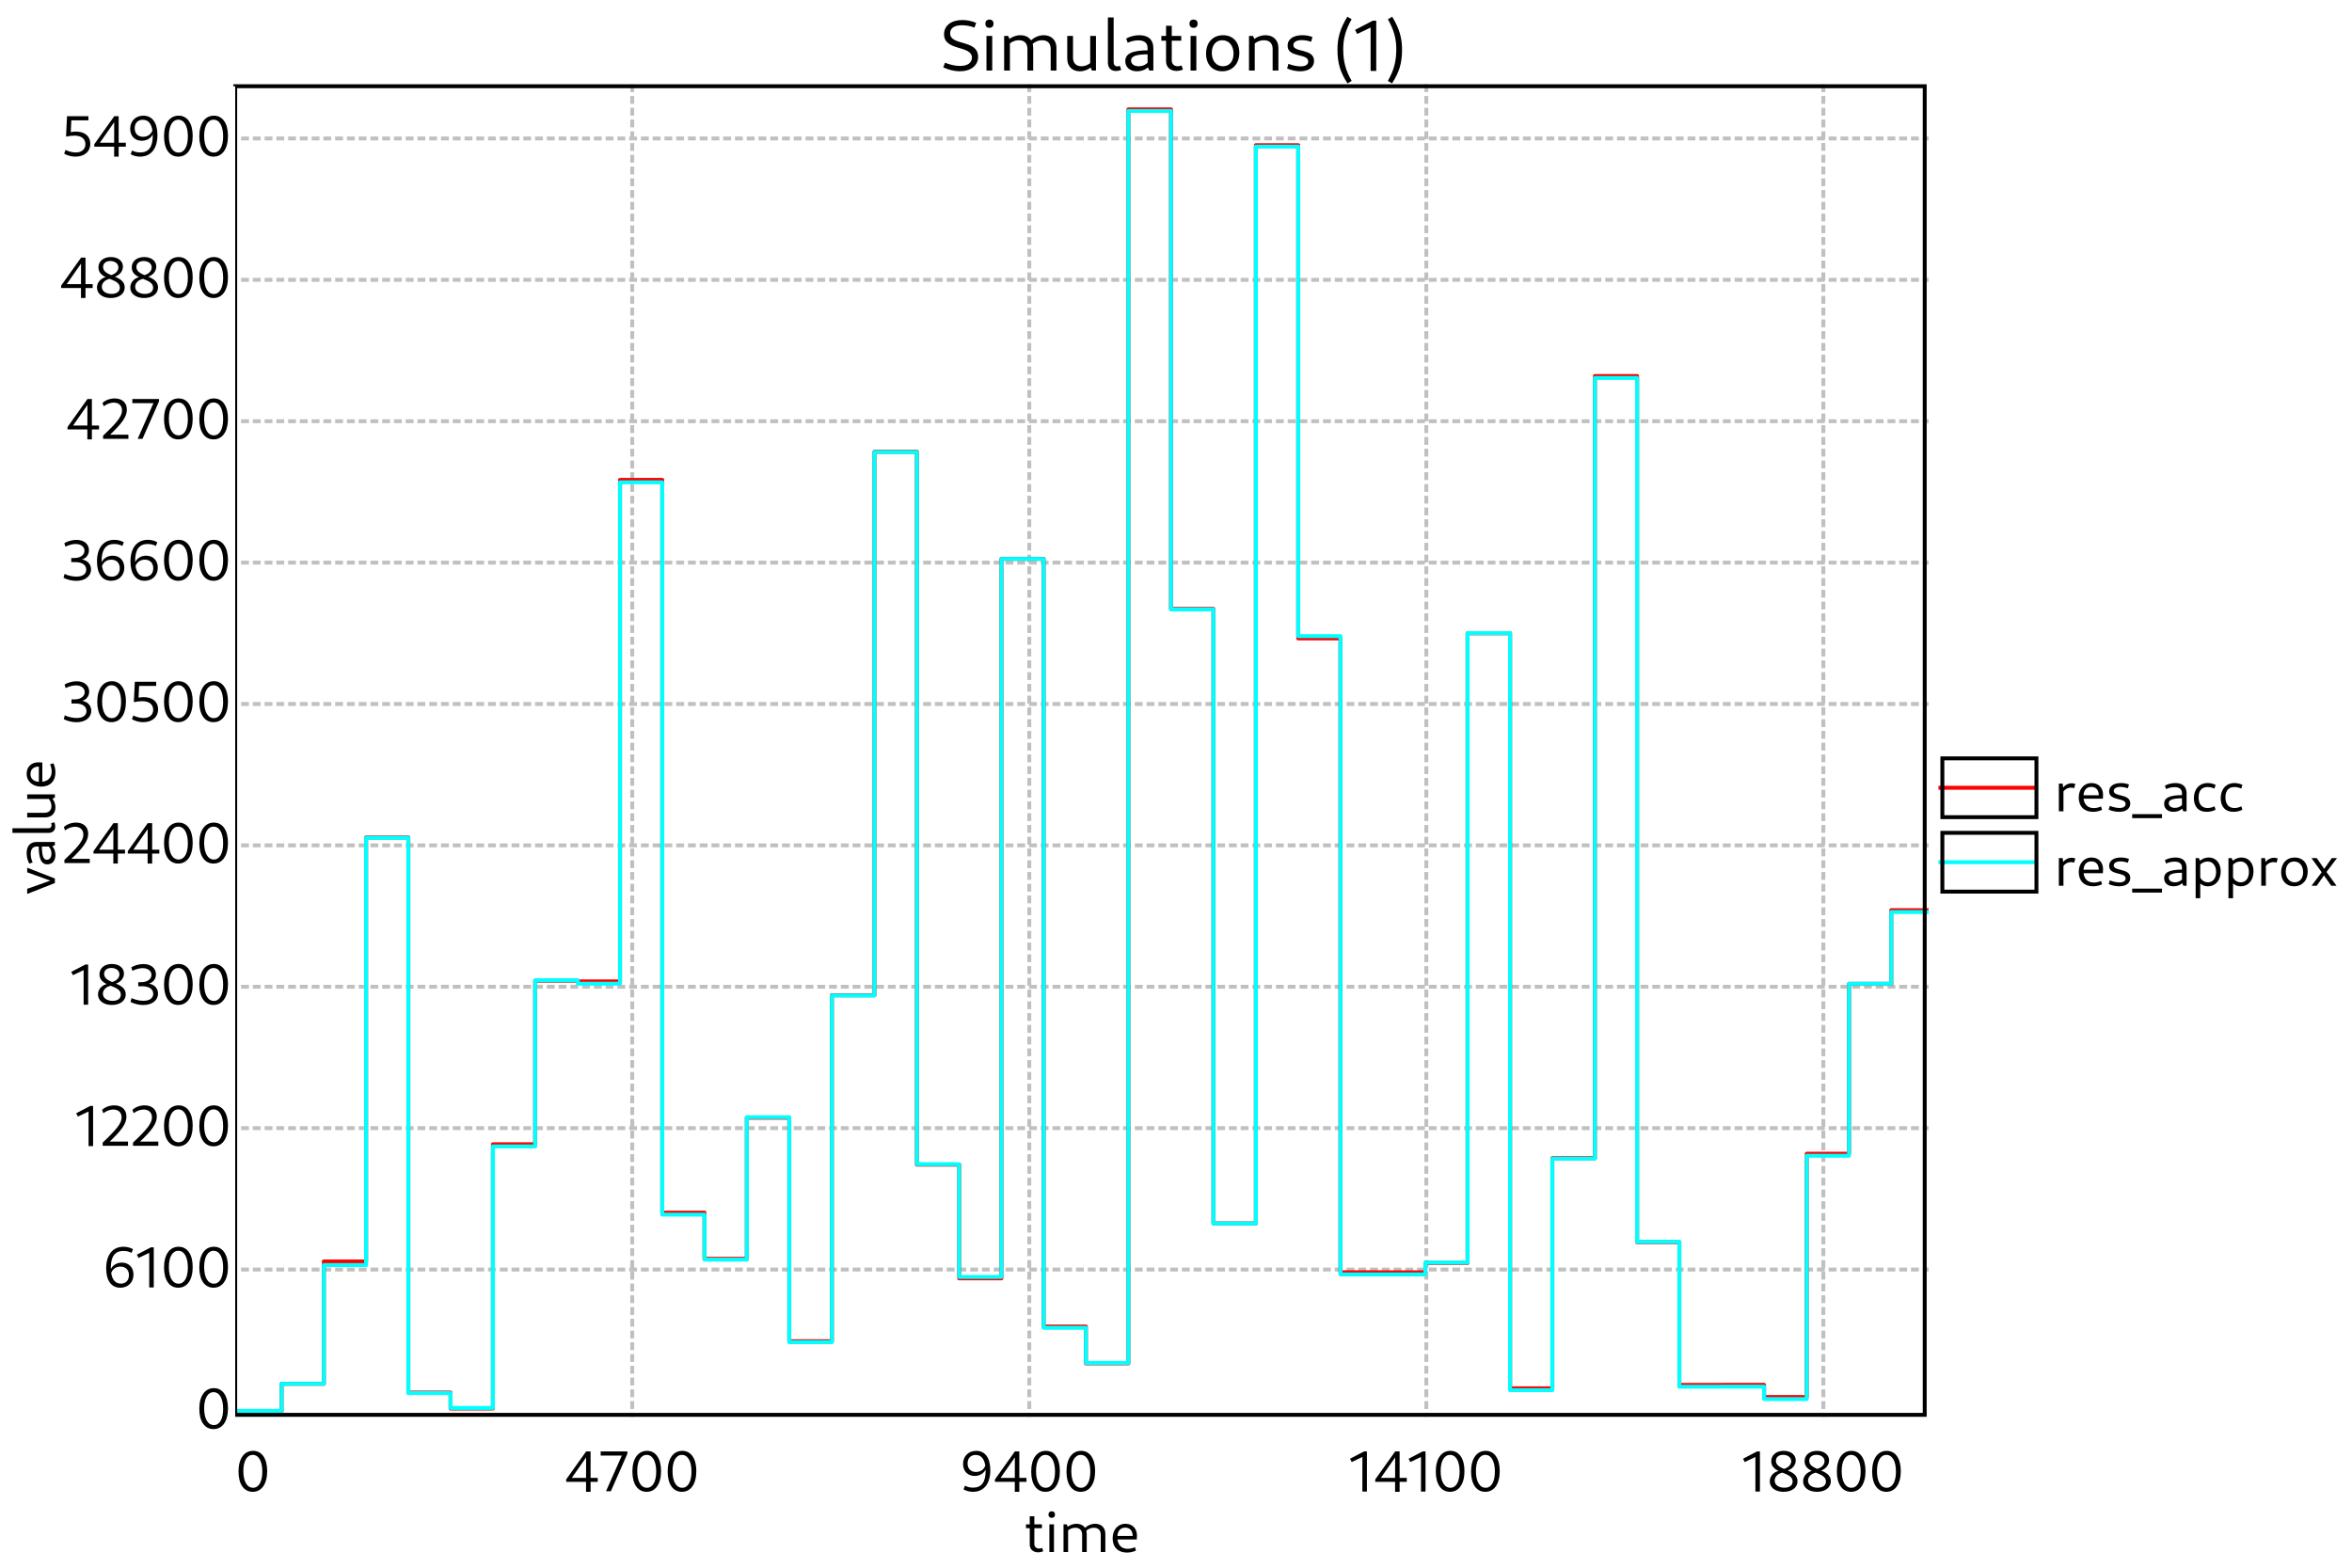 <?xml version="1.0" standalone="no"?>

<svg 
     version="1.1"
     baseProfile="full"
     xmlns="http://www.w3.org/2000/svg"
     xmlns:xlink="http://www.w3.org/1999/xlink"
     xmlns:ev="http://www.w3.org/2001/xml-events"
     x="0px"
     y="0px"
     width="600px"
     height="400px"
     viewBox="0 0 600 400"
     >
<title></title>
<desc>Creator: FreeHEP Graphics2D Driver Producer: org.freehep.graphicsio.svg.SVGGraphics2D Revision Source:  Date: Tuesday, March 26, 2024 at 8:53:52 PM Central European Standard Time</desc>
<g stroke-dashoffset="0" stroke-linejoin="miter" stroke-dasharray="none" stroke-width="1" stroke-linecap="square" stroke-miterlimit="10">
<g fill="#ffffff" fill-rule="nonzero" fill-opacity="1" stroke="none">
  <path d="M 0 0 L 600 0 L 600 400 L 0 400 L 0 0 z"/>
</g> <!-- drawing style -->
<g transform="matrix(1, 0, 0, 1, 60, 22)">
<g fill="#ffffff" fill-rule="nonzero" fill-opacity="1" stroke="none">
  <path d="M 0 0 L 432 0 L 432 378 L 0 378 L 0 0 z"/>
</g> <!-- drawing style -->
</g> <!-- transform -->
<g transform="matrix(1, 0, 0, 1, 60, 22)">
<g fill="#000000" fill-rule="nonzero" fill-opacity="1" stroke="none">
  <path d="M 204.83 374.078 C 205.315 374.078 205.799 373.953 206.127 373.812 L 205.862 372.953 C 205.643 373.062 205.33 373.125 205.08 373.125 C 204.346 373.125 203.862 372.656 203.862 371.953 L 203.862 364.875 L 202.69 364.875 L 202.69 372.109 C 202.69 373.281 203.534 374.078 204.83 374.078 z M 201.737 367.922 L 205.799 367.922 L 205.799 366.938 L 201.737 366.938 L 201.737 367.922 z M 207.699 374 L 208.871 374 L 208.871 366.938 L 207.699 366.938 L 207.699 374 z M 208.293 365.281 C 208.824 365.281 209.137 364.969 209.137 364.438 C 209.137 363.922 208.824 363.609 208.293 363.609 C 207.778 363.609 207.465 363.922 207.465 364.438 C 207.465 364.969 207.778 365.281 208.293 365.281 z M 220.805 374 L 221.977 374 L 221.977 369.375 C 221.977 367.797 220.946 366.797 219.383 366.797 C 218.367 366.797 217.367 367.234 216.633 368 L 216.914 368.75 C 217.492 368.156 218.242 367.812 219.055 367.812 C 220.18 367.812 220.805 368.453 220.805 369.609 L 220.805 374 z M 211.305 374 L 212.477 374 L 212.477 367.75 L 212.117 366.938 L 211.305 366.938 L 211.305 374 z M 216.055 374 L 217.227 374 L 217.227 369.375 C 217.227 367.797 216.196 366.797 214.649 366.797 C 213.617 366.797 212.617 367.234 211.883 368 L 212.164 368.75 C 212.742 368.156 213.508 367.812 214.305 367.812 C 215.43 367.812 216.055 368.453 216.055 369.609 L 216.055 374 z M 227.462 374.141 C 228.275 374.141 229.15 373.953 229.79 373.625 L 229.525 372.766 C 228.978 373.031 228.29 373.188 227.681 373.188 C 226.025 373.188 225.04 372.094 225.04 370.266 C 225.04 368.672 225.759 367.781 227.04 367.781 C 228.244 367.781 228.947 368.562 228.947 369.906 L 224.837 369.906 L 224.837 370.797 L 229.994 370.797 C 230.025 370.578 230.04 370.062 230.04 369.781 C 230.04 368 228.869 366.797 227.134 366.797 C 225.165 366.797 223.837 368.328 223.837 370.5 C 223.837 372.75 225.228 374.141 227.462 374.141 z"/>
</g> <!-- drawing style -->
</g> <!-- transform -->
<g transform="matrix(1, 0, 0, 1, 60, 22)">
<g stroke-opacity="1" stroke-linejoin="round" stroke-dasharray="1,2" fill="none" stroke="#c0c0c0" stroke-linecap="butt" stroke-miterlimit="1">
  <path d="M 2 301.925 L 432 301.925"/>
</g> <!-- drawing style -->
</g> <!-- transform -->
<g transform="matrix(1, 0, 0, 1, 60, 22)">
<g stroke-opacity="1" stroke-linejoin="round" stroke-dasharray="1,2" fill="none" stroke="#c0c0c0" stroke-linecap="butt" stroke-miterlimit="1">
  <path d="M 2 265.85 L 432 265.85"/>
</g> <!-- drawing style -->
</g> <!-- transform -->
<g transform="matrix(1, 0, 0, 1, 60, 22)">
<g stroke-opacity="1" stroke-linejoin="round" stroke-dasharray="1,2" fill="none" stroke="#c0c0c0" stroke-linecap="butt" stroke-miterlimit="1">
  <path d="M 2 229.775 L 432 229.775"/>
</g> <!-- drawing style -->
</g> <!-- transform -->
<g transform="matrix(1, 0, 0, 1, 60, 22)">
<g stroke-opacity="1" stroke-linejoin="round" stroke-dasharray="1,2" fill="none" stroke="#c0c0c0" stroke-linecap="butt" stroke-miterlimit="1">
  <path d="M 2 193.7 L 432 193.7"/>
</g> <!-- drawing style -->
</g> <!-- transform -->
<g transform="matrix(1, 0, 0, 1, 60, 22)">
<g stroke-opacity="1" stroke-linejoin="round" stroke-dasharray="1,2" fill="none" stroke="#c0c0c0" stroke-linecap="butt" stroke-miterlimit="1">
  <path d="M 2 157.625 L 432 157.625"/>
</g> <!-- drawing style -->
</g> <!-- transform -->
<g transform="matrix(1, 0, 0, 1, 60, 22)">
<g stroke-opacity="1" stroke-linejoin="round" stroke-dasharray="1,2" fill="none" stroke="#c0c0c0" stroke-linecap="butt" stroke-miterlimit="1">
  <path d="M 2 121.549 L 432 121.549"/>
</g> <!-- drawing style -->
</g> <!-- transform -->
<g transform="matrix(1, 0, 0, 1, 60, 22)">
<g stroke-opacity="1" stroke-linejoin="round" stroke-dasharray="1,2" fill="none" stroke="#c0c0c0" stroke-linecap="butt" stroke-miterlimit="1">
  <path d="M 2 85.474 L 432 85.474"/>
</g> <!-- drawing style -->
</g> <!-- transform -->
<g transform="matrix(1, 0, 0, 1, 60, 22)">
<g stroke-opacity="1" stroke-linejoin="round" stroke-dasharray="1,2" fill="none" stroke="#c0c0c0" stroke-linecap="butt" stroke-miterlimit="1">
  <path d="M 2 49.399 L 432 49.399"/>
</g> <!-- drawing style -->
</g> <!-- transform -->
<g transform="matrix(1, 0, 0, 1, 60, 22)">
<g stroke-opacity="1" stroke-linejoin="round" stroke-dasharray="1,2" fill="none" stroke="#c0c0c0" stroke-linecap="butt" stroke-miterlimit="1">
  <path d="M 2 13.324 L 432 13.324"/>
</g> <!-- drawing style -->
</g> <!-- transform -->
<g transform="matrix(1, 0, 0, 1, 60, 22)">
<g fill="#000000" fill-rule="nonzero" fill-opacity="1" stroke="none">
  <path d="M 4.469 358.641 C 6.734 358.641 8.156 356.656 8.156 353.344 C 8.156 350.141 6.781 348.188 4.578 348.188 C 2.266 348.188 0.844 350.188 0.844 353.484 C 0.844 356.703 2.234 358.641 4.469 358.641 z M 4.562 357.609 C 3.031 357.609 2.078 356.016 2.078 353.344 C 2.078 350.781 3 349.219 4.484 349.219 C 5.984 349.219 6.922 350.828 6.922 353.484 C 6.922 356.047 6.031 357.609 4.562 357.609 z"/>
</g> <!-- drawing style -->
</g> <!-- transform -->
<g transform="matrix(1, 0, 0, 1, 60, 22)">
<g fill="#000000" fill-rule="nonzero" fill-opacity="1" stroke="none">
  <path d="M 89.499 358.641 L 90.656 358.641 L 90.656 348.328 L 89.531 348.328 L 84.437 355.484 L 84.437 356.094 L 92.484 356.094 L 92.484 355.094 L 85.593 355.094 L 85.687 355.344 L 89.734 349.547 L 89.515 349.516 L 89.499 358.641 z M 94.593 358.5 L 95.827 358.5 L 100.046 348.922 L 100.046 348.328 L 93.234 348.328 L 93.234 349.391 L 99.077 349.391 L 98.827 348.938 L 94.593 358.5 z M 104.948 358.641 C 107.213 358.641 108.635 356.656 108.635 353.344 C 108.635 350.141 107.26 348.188 105.057 348.188 C 102.745 348.188 101.323 350.188 101.323 353.484 C 101.323 356.703 102.713 358.641 104.948 358.641 z M 105.041 357.609 C 103.51 357.609 102.557 356.016 102.557 353.344 C 102.557 350.781 103.479 349.219 104.963 349.219 C 106.463 349.219 107.401 350.828 107.401 353.484 C 107.401 356.047 106.51 357.609 105.041 357.609 z M 113.947 358.641 C 116.212 358.641 117.634 356.656 117.634 353.344 C 117.634 350.141 116.259 348.188 114.056 348.188 C 111.743 348.188 110.322 350.188 110.322 353.484 C 110.322 356.703 111.712 358.641 113.947 358.641 z M 114.04 357.609 C 112.509 357.609 111.556 356.016 111.556 353.344 C 111.556 350.781 112.478 349.219 113.962 349.219 C 115.462 349.219 116.4 350.828 116.4 353.484 C 116.4 356.047 115.509 357.609 114.04 357.609 z"/>
</g> <!-- drawing style -->
</g> <!-- transform -->
<g transform="matrix(1, 0, 0, 1, 60, 22)">
<g stroke-opacity="1" stroke-linejoin="round" stroke-dasharray="1,2" fill="none" stroke="#c0c0c0" stroke-linecap="butt" stroke-miterlimit="1">
  <path d="M 101.285 0 L 101.285 339"/>
</g> <!-- drawing style -->
</g> <!-- transform -->
<g transform="matrix(1, 0, 0, 1, 60, 22)">
<g fill="#000000" fill-rule="nonzero" fill-opacity="1" stroke="none">
  <path d="M 189.033 348.188 C 187.064 348.188 185.674 349.562 185.674 351.531 C 185.674 353.375 186.877 354.594 188.627 354.594 C 190.158 354.594 191.361 353.688 191.705 352.266 L 191.455 351.656 C 191.143 352.875 190.189 353.578 188.971 353.578 C 187.643 353.578 186.83 352.719 186.83 351.391 C 186.83 350.109 187.611 349.234 188.877 349.234 C 190.549 349.234 191.439 350.641 191.439 353.281 C 191.439 356.141 190.408 357.578 188.252 357.578 C 187.549 357.578 186.799 357.422 186.158 357.078 L 185.799 358.031 C 186.611 358.453 187.377 358.641 188.189 358.641 C 191.002 358.641 192.627 356.578 192.627 353.125 C 192.627 350 191.314 348.188 189.033 348.188 z M 198.875 358.641 L 200.031 358.641 L 200.031 348.328 L 198.906 348.328 L 193.812 355.484 L 193.812 356.094 L 201.859 356.094 L 201.859 355.094 L 194.968 355.094 L 195.062 355.344 L 199.109 349.547 L 198.89 349.516 L 198.875 358.641 z M 206.687 358.641 C 208.953 358.641 210.374 356.656 210.374 353.344 C 210.374 350.141 208.999 348.188 206.796 348.188 C 204.484 348.188 203.062 350.188 203.062 353.484 C 203.062 356.703 204.453 358.641 206.687 358.641 z M 206.781 357.609 C 205.249 357.609 204.296 356.016 204.296 353.344 C 204.296 350.781 205.218 349.219 206.703 349.219 C 208.203 349.219 209.14 350.828 209.14 353.484 C 209.14 356.047 208.249 357.609 206.781 357.609 z M 215.686 358.641 C 217.952 358.641 219.373 356.656 219.373 353.344 C 219.373 350.141 217.998 348.188 215.795 348.188 C 213.483 348.188 212.061 350.188 212.061 353.484 C 212.061 356.703 213.452 358.641 215.686 358.641 z M 215.78 357.609 C 214.248 357.609 213.295 356.016 213.295 353.344 C 213.295 350.781 214.217 349.219 215.702 349.219 C 217.202 349.219 218.139 350.828 218.139 353.484 C 218.139 356.047 217.248 357.609 215.78 357.609 z"/>
</g> <!-- drawing style -->
</g> <!-- transform -->
<g transform="matrix(1, 0, 0, 1, 60, 22)">
<g stroke-opacity="1" stroke-linejoin="round" stroke-dasharray="1,2" fill="none" stroke="#c0c0c0" stroke-linecap="butt" stroke-miterlimit="1">
  <path d="M 202.57 0 L 202.57 339"/>
</g> <!-- drawing style -->
</g> <!-- transform -->
<g transform="matrix(1, 0, 0, 1, 60, 22)">
<g fill="#000000" fill-rule="nonzero" fill-opacity="1" stroke="none">
  <path d="M 287.547 358.578 L 288.703 358.578 L 288.703 348.328 L 288 348.328 L 284.391 350.203 L 284.828 351.047 L 287.938 349.562 L 287.547 349.188 L 287.547 358.578 z M 295.887 358.641 L 297.044 358.641 L 297.044 348.328 L 295.919 348.328 L 290.825 355.484 L 290.825 356.094 L 298.872 356.094 L 298.872 355.094 L 291.981 355.094 L 292.075 355.344 L 296.122 349.547 L 295.903 349.516 L 295.887 358.641 z M 302.497 358.578 L 303.653 358.578 L 303.653 348.328 L 302.95 348.328 L 299.34 350.203 L 299.778 351.047 L 302.887 349.562 L 302.497 349.188 L 302.497 358.578 z M 309.899 358.641 C 312.165 358.641 313.587 356.656 313.587 353.344 C 313.587 350.141 312.212 348.188 310.009 348.188 C 307.696 348.188 306.274 350.188 306.274 353.484 C 306.274 356.703 307.665 358.641 309.899 358.641 z M 309.993 357.609 C 308.462 357.609 307.509 356.016 307.509 353.344 C 307.509 350.781 308.431 349.219 309.915 349.219 C 311.415 349.219 312.352 350.828 312.352 353.484 C 312.352 356.047 311.462 357.609 309.993 357.609 z M 318.898 358.641 C 321.164 358.641 322.586 356.656 322.586 353.344 C 322.586 350.141 321.211 348.188 319.008 348.188 C 316.695 348.188 315.273 350.188 315.273 353.484 C 315.273 356.703 316.664 358.641 318.898 358.641 z M 318.992 357.609 C 317.461 357.609 316.508 356.016 316.508 353.344 C 316.508 350.781 317.43 349.219 318.914 349.219 C 320.414 349.219 321.351 350.828 321.351 353.484 C 321.351 356.047 320.461 357.609 318.992 357.609 z"/>
</g> <!-- drawing style -->
</g> <!-- transform -->
<g transform="matrix(1, 0, 0, 1, 60, 22)">
<g stroke-opacity="1" stroke-linejoin="round" stroke-dasharray="1,2" fill="none" stroke="#c0c0c0" stroke-linecap="butt" stroke-miterlimit="1">
  <path d="M 303.855 0 L 303.855 339"/>
</g> <!-- drawing style -->
</g> <!-- transform -->
<g transform="matrix(1, 0, 0, 1, 60, 22)">
<g fill="#000000" fill-rule="nonzero" fill-opacity="1" stroke="none">
  <path d="M 387.806 358.578 L 388.962 358.578 L 388.962 348.328 L 388.259 348.328 L 384.65 350.203 L 385.087 351.047 L 388.197 349.562 L 387.806 349.188 L 387.806 358.578 z M 395.006 358.641 C 397.131 358.641 398.553 357.547 398.553 355.938 C 398.553 352.688 393.037 353.312 393.037 350.734 C 393.037 349.812 393.74 349.203 394.881 349.203 C 396.068 349.203 396.943 349.875 396.943 350.828 C 396.943 351.766 396.115 352.578 394.912 352.828 L 395.818 353.281 C 397.24 352.875 398.1 351.812 398.1 350.625 C 398.1 349.156 396.818 348.188 395.021 348.188 C 393.131 348.188 391.85 349.266 391.85 350.828 C 391.85 354.172 397.303 353.406 397.303 356 C 397.303 356.969 396.537 357.594 395.193 357.594 C 393.74 357.594 392.725 356.875 392.725 355.781 C 392.725 354.75 393.615 353.891 394.975 353.703 L 394.193 353.203 C 392.568 353.422 391.475 354.578 391.475 355.969 C 391.475 357.562 392.912 358.641 395.006 358.641 z M 403.506 358.641 C 405.631 358.641 407.053 357.547 407.053 355.938 C 407.053 352.688 401.538 353.312 401.538 350.734 C 401.538 349.812 402.241 349.203 403.381 349.203 C 404.569 349.203 405.444 349.875 405.444 350.828 C 405.444 351.766 404.616 352.578 403.413 352.828 L 404.319 353.281 C 405.741 352.875 406.6 351.812 406.6 350.625 C 406.6 349.156 405.319 348.188 403.522 348.188 C 401.631 348.188 400.35 349.266 400.35 350.828 C 400.35 354.172 405.803 353.406 405.803 356 C 405.803 356.969 405.038 357.594 403.694 357.594 C 402.241 357.594 401.225 356.875 401.225 355.781 C 401.225 354.75 402.116 353.891 403.475 353.703 L 402.694 353.203 C 401.069 353.422 399.975 354.578 399.975 355.969 C 399.975 357.562 401.413 358.641 403.506 358.641 z M 412.21 358.641 C 414.476 358.641 415.898 356.656 415.898 353.344 C 415.898 350.141 414.523 348.188 412.32 348.188 C 410.007 348.188 408.585 350.188 408.585 353.484 C 408.585 356.703 409.976 358.641 412.21 358.641 z M 412.304 357.609 C 410.773 357.609 409.82 356.016 409.82 353.344 C 409.82 350.781 410.741 349.219 412.226 349.219 C 413.726 349.219 414.663 350.828 414.663 353.484 C 414.663 356.047 413.773 357.609 412.304 357.609 z M 421.209 358.641 C 423.475 358.641 424.897 356.656 424.897 353.344 C 424.897 350.141 423.522 348.188 421.319 348.188 C 419.006 348.188 417.584 350.188 417.584 353.484 C 417.584 356.703 418.975 358.641 421.209 358.641 z M 421.303 357.609 C 419.772 357.609 418.819 356.016 418.819 353.344 C 418.819 350.781 419.74 349.219 421.225 349.219 C 422.725 349.219 423.662 350.828 423.662 353.484 C 423.662 356.047 422.772 357.609 421.303 357.609 z"/>
</g> <!-- drawing style -->
</g> <!-- transform -->
<g transform="matrix(1, 0, 0, 1, 60, 22)">
<g stroke-opacity="1" stroke-linejoin="round" stroke-dasharray="1,2" fill="none" stroke="#c0c0c0" stroke-linecap="butt" stroke-miterlimit="1">
  <path d="M 405.14 0 L 405.14 339"/>
</g> <!-- drawing style -->
</g> <!-- transform -->
<g transform="matrix(1, 0, 0, 1, 60, 22)">
<g stroke-opacity="1" stroke-linejoin="round" fill="none" stroke="#ff0000" stroke-linecap="butt" stroke-miterlimit="1">
  <path d="M 1 338 L 11.84 338 L 11.84 331.081 L 22.615 331.081 L 22.615 299.855 L 33.39 299.855 L 33.39 191.677 L 44.165 191.677 L 44.165 333.316 L 54.94 333.316 L 54.94 337.385 L 65.742 337.385 L 65.742 269.96 L 76.517 269.96 L 76.517 228.237 L 87.393 228.237 L 87.393 228.403 L 98.168 228.403 L 98.168 100.437 L 108.943 100.437 L 108.943 287.406 L 119.718 287.406 L 119.718 299.169 L 130.516 299.169 L 130.516 263.2 L 141.347 263.2 L 141.347 320.205 L 152.22 320.205 L 152.22 231.927 L 163.072 231.927 L 163.072 93.269 L 173.901 93.269 L 173.901 275.158 L 184.689 275.158 L 184.689 304.172 L 195.464 304.172 L 195.464 120.574 L 206.239 120.574 L 206.239 316.473 L 217.014 316.473 L 217.014 325.876 L 227.853 325.876 L 227.853 5.914 L 238.726 5.914 L 238.726 133.354 L 249.547 133.354 L 249.547 290.15 L 260.374 290.15 L 260.374 15.039 L 271.177 15.039 L 271.177 140.888 L 281.952 140.888 L 281.952 302.611 L 292.732 302.611 L 292.732 302.635 L 303.606 302.635 L 303.606 300.245 L 314.381 300.245 L 314.381 139.575 L 325.229 139.575 L 325.229 332.228 L 336.004 332.228 L 336.004 273.514 L 346.857 273.514 L 346.857 73.942 L 357.632 73.942 L 357.632 294.946 L 368.407 294.946 L 368.407 331.365 L 379.212 331.365 L 379.212 331.347 L 390.021 331.347 L 390.021 334.452 L 400.898 334.452 L 400.898 272.379 L 411.692 272.379 L 411.692 229.03 L 422.468 229.03 L 422.468 210.229 L 432 210.229"/>
</g> <!-- drawing style -->
</g> <!-- transform -->
<g transform="matrix(1, 0, 0, 1, 60, 22)">
<g stroke-opacity="1" stroke-linejoin="round" fill="none" stroke="#00ffff" stroke-linecap="butt" stroke-miterlimit="1">
  <path d="M 1 338 L 11.84 338 L 11.84 331.069 L 22.615 331.069 L 22.615 300.789 L 33.39 300.789 L 33.39 191.783 L 44.165 191.783 L 44.165 333.458 L 54.94 333.458 L 54.94 337.243 L 65.742 337.243 L 65.742 270.51 L 76.517 270.51 L 76.517 228.119 L 87.393 228.119 L 87.393 228.994 L 98.168 228.994 L 98.168 101.063 L 108.943 101.063 L 108.943 287.921 L 119.718 287.921 L 119.718 299.394 L 130.516 299.394 L 130.516 263.058 L 141.347 263.058 L 141.347 320.459 L 152.22 320.459 L 152.22 232.01 L 163.072 232.01 L 163.072 93.364 L 173.901 93.364 L 173.901 275.052 L 184.689 275.052 L 184.689 303.817 L 195.464 303.817 L 195.464 120.615 L 206.239 120.615 L 206.239 316.793 L 217.014 316.793 L 217.014 325.77 L 227.853 325.77 L 227.853 6.322 L 238.726 6.322 L 238.726 133.496 L 249.547 133.496 L 249.547 290.186 L 260.374 290.186 L 260.374 15.406 L 271.177 15.406 L 271.177 140.308 L 281.952 140.308 L 281.952 303.179 L 303.606 303.179 L 303.606 300.151 L 314.381 300.151 L 314.381 139.54 L 325.229 139.54 L 325.229 332.701 L 336.004 332.701 L 336.004 273.638 L 346.857 273.638 L 346.857 74.439 L 357.632 74.439 L 357.632 294.852 L 368.407 294.852 L 368.407 331.826 L 379.212 331.826 L 379.212 331.814 L 390.021 331.814 L 390.021 334.972 L 400.898 334.972 L 400.898 272.899 L 411.692 272.899 L 411.692 228.994 L 422.468 228.994 L 422.468 210.708 L 432 210.708"/>
</g> <!-- drawing style -->
</g> <!-- transform -->
<g transform="matrix(1, 0, 0, 1, 60, 22)">
<g stroke-opacity="1" fill="none" stroke="#000000">
  <path d="M 0 0 L 431 0 L 431 339 L 0 339 L 0 0 z"/>
</g> <!-- drawing style -->
</g> <!-- transform -->
<g fill="#000000" fill-rule="nonzero" fill-opacity="1" stroke="none">
  <path d="M 244.828 18.188 C 247.656 18.188 249.516 16.734 249.516 14.5 C 249.516 9.984 242.375 11.781 242.375 8.5 C 242.375 7.172 243.469 6.438 245.406 6.438 C 246.484 6.438 247.656 6.656 248.578 7.047 L 249.031 5.844 C 247.953 5.375 246.719 5.109 245.516 5.109 C 242.672 5.109 240.828 6.531 240.828 8.75 C 240.828 13.109 247.938 11.469 247.938 14.719 C 247.938 16 246.844 16.828 244.906 16.828 C 243.75 16.828 242.328 16.516 241.078 16 L 240.625 17.188 C 242.031 17.828 243.469 18.188 244.828 18.188 z M 251.651 18 L 253.12 18 L 253.12 9.172 L 251.651 9.172 L 251.651 18 z M 252.401 7.094 C 253.073 7.094 253.448 6.703 253.448 6.047 C 253.448 5.391 253.073 5 252.401 5 C 251.745 5 251.37 5.391 251.37 6.047 C 251.37 6.703 251.745 7.094 252.401 7.094 z M 268.035 18 L 269.504 18 L 269.504 12.203 C 269.504 10.25 268.222 8.984 266.269 8.984 C 265.004 8.984 263.754 9.531 262.832 10.5 L 263.191 11.438 C 263.894 10.688 264.847 10.266 265.863 10.266 C 267.269 10.266 268.035 11.078 268.035 12.5 L 268.035 18 z M 256.16 18 L 257.629 18 L 257.629 10.188 L 257.191 9.172 L 256.16 9.172 L 256.16 18 z M 262.097 18 L 263.566 18 L 263.566 12.203 C 263.566 10.25 262.285 8.984 260.347 8.984 C 259.066 8.984 257.816 9.531 256.894 10.5 L 257.254 11.438 C 257.957 10.688 258.91 10.266 259.925 10.266 C 261.332 10.266 262.097 11.078 262.097 12.5 L 262.097 18 z M 275.445 18.188 C 276.695 18.188 277.961 17.641 278.852 16.656 L 278.508 15.734 C 277.805 16.484 276.836 16.906 275.883 16.906 C 274.508 16.906 273.727 16.094 273.727 14.672 L 273.727 9.172 L 272.258 9.172 L 272.258 14.953 C 272.258 16.922 273.555 18.188 275.445 18.188 z M 278.555 18 L 279.586 18 L 279.586 9.172 L 278.117 9.172 L 278.117 16.969 L 278.555 18 z M 284.626 18.109 C 285.11 18.109 285.673 18 286.016 17.812 L 285.688 16.797 C 285.469 16.875 285.266 16.938 285.048 16.938 C 284.423 16.938 284.094 16.516 284.094 15.844 L 284.094 4.453 L 282.626 4.453 L 282.626 16.016 C 282.626 17.281 283.423 18.109 284.626 18.109 z M 293.19 18 L 294.221 18 L 294.221 12.266 C 294.221 10.156 292.971 8.984 290.658 8.984 C 289.502 8.984 288.252 9.297 287.299 9.828 L 287.674 10.906 C 288.58 10.5 289.502 10.297 290.362 10.297 C 291.94 10.297 292.752 10.969 292.752 12.266 L 292.752 16.969 L 293.19 18 z M 290.049 18.188 C 292.158 18.188 293.752 16.859 294.018 14.906 L 293.487 14.641 C 293.205 16 292.002 16.906 290.471 16.906 C 289.299 16.906 288.533 16.312 288.533 15.438 C 288.533 14.312 289.83 13.859 292.971 13.859 L 292.971 12.844 C 288.846 12.844 287.065 13.672 287.065 15.594 C 287.065 17.172 288.237 18.188 290.049 18.188 z M 300.136 18.094 C 300.746 18.094 301.339 17.938 301.761 17.766 L 301.433 16.703 C 301.167 16.828 300.761 16.906 300.449 16.906 C 299.527 16.906 298.917 16.312 298.917 15.438 L 298.917 6.578 L 297.464 6.578 L 297.464 15.641 C 297.464 17.109 298.527 18.094 300.136 18.094 z M 296.261 10.391 L 301.339 10.391 L 301.339 9.172 L 296.261 9.172 L 296.261 10.391 z M 303.721 18 L 305.19 18 L 305.19 9.172 L 303.721 9.172 L 303.721 18 z M 304.471 7.094 C 305.143 7.094 305.518 6.703 305.518 6.047 C 305.518 5.391 305.143 5 304.471 5 C 303.815 5 303.44 5.391 303.44 6.047 C 303.44 6.703 303.815 7.094 304.471 7.094 z M 311.793 18.188 C 314.386 18.188 316.152 16.297 316.152 13.469 C 316.152 10.734 314.527 8.984 312.011 8.984 C 309.402 8.984 307.668 10.859 307.668 13.672 C 307.668 16.406 309.277 18.188 311.793 18.188 z M 311.996 16.906 C 310.293 16.906 309.136 15.531 309.136 13.484 C 309.136 11.531 310.183 10.266 311.808 10.266 C 313.511 10.266 314.683 11.656 314.683 13.672 C 314.683 15.625 313.621 16.906 311.996 16.906 z M 324.654 18 L 326.122 18 L 326.122 12.203 C 326.122 10.25 324.825 8.984 322.841 8.984 C 321.56 8.984 320.294 9.531 319.357 10.5 L 319.716 11.438 C 320.435 10.688 321.419 10.266 322.435 10.266 C 323.872 10.266 324.654 11.078 324.654 12.5 L 324.654 18 z M 318.622 18 L 320.091 18 L 320.091 10.188 L 319.654 9.172 L 318.622 9.172 L 318.622 18 z M 331.702 18.188 C 333.874 18.188 335.217 17.156 335.217 15.531 C 335.217 12.281 329.936 13.484 329.936 11.5 C 329.936 10.719 330.764 10.234 332.077 10.234 C 332.827 10.234 333.717 10.391 334.467 10.656 L 334.811 9.453 C 334.061 9.141 333.155 8.984 332.233 8.984 C 329.936 8.984 328.467 9.984 328.467 11.656 C 328.467 14.828 333.733 13.516 333.733 15.672 C 333.733 16.484 333.014 16.938 331.811 16.938 C 330.874 16.938 329.624 16.688 328.686 16.281 L 328.342 17.469 C 329.342 17.922 330.577 18.188 331.702 18.188 z M 343.754 21.281 L 344.816 20.641 C 343.285 17.984 342.66 15.734 342.66 12.516 C 342.66 9.781 343.285 7.625 344.801 4.906 L 343.707 4.266 C 341.848 7.328 341.191 9.719 341.191 12.641 C 341.191 16.062 341.879 18.422 343.754 21.281 z M 349.646 18.094 L 351.083 18.094 L 351.083 5.281 L 350.208 5.281 L 345.677 7.625 L 346.224 8.672 L 350.115 6.812 L 349.646 6.359 L 349.646 18.094 z M 355.102 21.281 C 356.977 18.422 357.664 16.062 357.664 12.641 C 357.664 9.719 357.008 7.328 355.149 4.266 L 354.055 4.906 C 355.57 7.625 356.195 9.781 356.195 12.516 C 356.195 15.734 355.57 17.984 354.039 20.641 L 355.102 21.281 z"/>
</g> <!-- drawing style -->
<g transform="matrix(1, 0, 0, 1, 0, 22)">
<g fill="#ffffff" fill-rule="nonzero" fill-opacity="1" stroke="none">
  <path d="M 0 0 L 0 378 L 60 378 L 60 0 z"/>
</g> <!-- drawing style -->
</g> <!-- transform -->
<g transform="matrix(0, -1, 1, 0, -192.265, 242.265)">
<g fill="#000000" fill-rule="nonzero" fill-opacity="1" stroke="none">
  <path d="M 16.953 206.265 L 18.109 206.265 L 20.859 199.203 L 19.688 199.203 L 17.234 206.031 L 17.891 206.031 L 15.484 199.203 L 14.172 199.203 L 16.953 206.265 z M 26.613 206.265 L 27.441 206.265 L 27.441 201.671 C 27.441 200 26.441 199.062 24.598 199.062 C 23.676 199.062 22.676 199.296 21.91 199.734 L 22.207 200.593 C 22.941 200.265 23.676 200.109 24.363 200.109 C 25.629 200.109 26.269 200.64 26.269 201.671 L 26.269 205.437 L 26.613 206.265 z M 24.113 206.406 C 25.801 206.406 27.066 205.359 27.285 203.781 L 26.848 203.578 C 26.629 204.671 25.66 205.39 24.457 205.39 C 23.519 205.39 22.894 204.921 22.894 204.218 C 22.894 203.312 23.941 202.953 26.441 202.953 L 26.441 202.14 C 23.144 202.14 21.723 202.812 21.723 204.343 C 21.723 205.609 22.66 206.406 24.113 206.406 z M 31.352 206.359 C 31.727 206.359 32.195 206.265 32.461 206.125 L 32.211 205.296 C 32.023 205.375 31.867 205.421 31.695 205.421 C 31.195 205.421 30.93 205.078 30.93 204.531 L 30.93 195.437 L 29.758 195.437 L 29.758 204.687 C 29.758 205.687 30.383 206.359 31.352 206.359 z M 36.27 206.406 C 37.254 206.406 38.27 205.968 38.989 205.203 L 38.707 204.453 C 38.16 205.046 37.379 205.39 36.614 205.39 C 35.52 205.39 34.879 204.734 34.879 203.593 L 34.879 199.203 L 33.707 199.203 L 33.707 203.828 C 33.707 205.406 34.754 206.406 36.27 206.406 z M 38.754 206.265 L 39.582 206.265 L 39.582 199.203 L 38.41 199.203 L 38.41 205.437 L 38.754 206.265 z M 45.182 206.406 C 45.995 206.406 46.87 206.218 47.51 205.89 L 47.245 205.031 C 46.698 205.296 46.01 205.453 45.401 205.453 C 43.745 205.453 42.76 204.359 42.76 202.531 C 42.76 200.937 43.479 200.046 44.76 200.046 C 45.964 200.046 46.667 200.828 46.667 202.171 L 42.557 202.171 L 42.557 203.062 L 47.714 203.062 C 47.745 202.843 47.76 202.328 47.76 202.046 C 47.76 200.265 46.589 199.062 44.854 199.062 C 42.885 199.062 41.557 200.593 41.557 202.765 C 41.557 205.015 42.948 206.406 45.182 206.406 z"/>
</g> <!-- drawing style -->
</g> <!-- transform -->
<g transform="matrix(1, 0, 0, 1, 0, 22)">
<g fill="#000000" fill-rule="nonzero" fill-opacity="1" stroke="none">
  <path d="M 54.47 342.641 C 56.735 342.641 58.157 340.656 58.157 337.344 C 58.157 334.141 56.782 332.188 54.579 332.188 C 52.267 332.188 50.845 334.188 50.845 337.484 C 50.845 340.703 52.235 342.641 54.47 342.641 z M 54.564 341.609 C 53.032 341.609 52.079 340.016 52.079 337.344 C 52.079 334.781 53.001 333.219 54.485 333.219 C 55.985 333.219 56.923 334.828 56.923 337.484 C 56.923 340.047 56.032 341.609 54.564 341.609 z"/>
</g> <!-- drawing style -->
</g> <!-- transform -->
<g transform="matrix(1, 0, 0, 1, 0, 22)">
<g fill="#000000" fill-rule="nonzero" fill-opacity="1" stroke="none">
  <path d="M 30.695 306.566 C 32.664 306.566 34.055 305.191 34.055 303.222 C 34.055 301.378 32.852 300.159 31.102 300.159 C 29.57 300.159 28.367 301.066 28.023 302.487 L 28.273 303.097 C 28.586 301.878 29.539 301.175 30.758 301.175 C 32.07 301.175 32.898 302.034 32.898 303.362 C 32.898 304.659 32.117 305.519 30.852 305.519 C 29.18 305.519 28.273 304.112 28.273 301.472 C 28.273 298.612 29.32 297.175 31.477 297.175 C 32.18 297.175 32.93 297.331 33.57 297.675 L 33.93 296.722 C 33.117 296.3 32.352 296.112 31.539 296.112 C 28.727 296.112 27.086 298.175 27.086 301.628 C 27.086 304.753 28.414 306.566 30.695 306.566 z M 38.068 306.503 L 39.224 306.503 L 39.224 296.253 L 38.521 296.253 L 34.912 298.128 L 35.349 298.972 L 38.459 297.487 L 38.068 297.112 L 38.068 306.503 z M 45.471 306.566 C 47.736 306.566 49.158 304.581 49.158 301.269 C 49.158 298.066 47.783 296.112 45.58 296.112 C 43.268 296.112 41.846 298.112 41.846 301.409 C 41.846 304.628 43.236 306.566 45.471 306.566 z M 45.565 305.534 C 44.033 305.534 43.08 303.941 43.08 301.269 C 43.08 298.706 44.002 297.144 45.486 297.144 C 46.986 297.144 47.924 298.753 47.924 301.409 C 47.924 303.972 47.033 305.534 45.565 305.534 z M 54.47 306.566 C 56.735 306.566 58.157 304.581 58.157 301.269 C 58.157 298.066 56.782 296.112 54.579 296.112 C 52.267 296.112 50.845 298.112 50.845 301.409 C 50.845 304.628 52.235 306.566 54.47 306.566 z M 54.564 305.534 C 53.032 305.534 52.079 303.941 52.079 301.269 C 52.079 298.706 53.001 297.144 54.485 297.144 C 55.985 297.144 56.923 298.753 56.923 301.409 C 56.923 303.972 56.032 305.534 54.564 305.534 z"/>
</g> <!-- drawing style -->
</g> <!-- transform -->
<g transform="matrix(1, 0, 0, 1, 0, 22)">
<g fill="#000000" fill-rule="nonzero" fill-opacity="1" stroke="none">
  <path d="M 22.591 270.428 L 23.747 270.428 L 23.747 260.178 L 23.044 260.178 L 19.435 262.053 L 19.872 262.897 L 22.982 261.412 L 22.591 261.037 L 22.591 270.428 z M 26.197 270.35 L 32.65 270.35 L 32.65 269.287 L 27.447 269.287 L 27.603 269.647 C 31.087 266.381 32.259 264.678 32.259 262.897 C 32.259 261.115 31.041 260.037 29.166 260.037 C 27.947 260.037 26.791 260.475 26.041 261.194 L 26.369 262.037 C 27.15 261.412 28.119 261.1 28.916 261.1 C 30.212 261.1 31.025 261.881 31.025 263.1 C 31.025 264.569 29.837 266.115 26.197 269.537 L 26.197 270.35 z M 33.935 270.35 L 40.389 270.35 L 40.389 269.287 L 35.185 269.287 L 35.342 269.647 C 38.826 266.381 39.998 264.678 39.998 262.897 C 39.998 261.115 38.779 260.037 36.904 260.037 C 35.685 260.037 34.529 260.475 33.779 261.194 L 34.107 262.037 C 34.889 261.412 35.857 261.1 36.654 261.1 C 37.951 261.1 38.764 261.881 38.764 263.1 C 38.764 264.569 37.576 266.115 33.935 269.537 L 33.935 270.35 z M 45.471 270.49 C 47.736 270.49 49.158 268.506 49.158 265.194 C 49.158 261.99 47.783 260.037 45.58 260.037 C 43.268 260.037 41.846 262.037 41.846 265.334 C 41.846 268.553 43.236 270.49 45.471 270.49 z M 45.565 269.459 C 44.033 269.459 43.08 267.865 43.08 265.194 C 43.08 262.631 44.002 261.069 45.486 261.069 C 46.986 261.069 47.924 262.678 47.924 265.334 C 47.924 267.897 47.033 269.459 45.565 269.459 z M 54.47 270.49 C 56.735 270.49 58.157 268.506 58.157 265.194 C 58.157 261.99 56.782 260.037 54.579 260.037 C 52.267 260.037 50.845 262.037 50.845 265.334 C 50.845 268.553 52.235 270.49 54.47 270.49 z M 54.564 269.459 C 53.032 269.459 52.079 267.865 52.079 265.194 C 52.079 262.631 53.001 261.069 54.485 261.069 C 55.985 261.069 56.923 262.678 56.923 265.334 C 56.923 267.897 56.032 269.459 54.564 269.459 z"/>
</g> <!-- drawing style -->
</g> <!-- transform -->
<g transform="matrix(1, 0, 0, 1, 0, 22)">
<g fill="#000000" fill-rule="nonzero" fill-opacity="1" stroke="none">
  <path d="M 21.331 234.353 L 22.487 234.353 L 22.487 224.103 L 21.784 224.103 L 18.174 225.978 L 18.612 226.822 L 21.721 225.337 L 21.331 224.962 L 21.331 234.353 z M 28.53 234.415 C 30.655 234.415 32.077 233.322 32.077 231.712 C 32.077 228.462 26.561 229.087 26.561 226.509 C 26.561 225.587 27.265 224.978 28.405 224.978 C 29.593 224.978 30.468 225.65 30.468 226.603 C 30.468 227.54 29.64 228.353 28.436 228.603 L 29.343 229.056 C 30.765 228.65 31.624 227.587 31.624 226.4 C 31.624 224.931 30.343 223.962 28.546 223.962 C 26.655 223.962 25.374 225.04 25.374 226.603 C 25.374 229.947 30.827 229.181 30.827 231.775 C 30.827 232.743 30.061 233.368 28.718 233.368 C 27.265 233.368 26.249 232.65 26.249 231.556 C 26.249 230.525 27.14 229.665 28.499 229.478 L 27.718 228.978 C 26.093 229.197 24.999 230.353 24.999 231.743 C 24.999 233.337 26.436 234.415 28.53 234.415 z M 36.546 234.431 C 38.781 234.431 40.312 233.259 40.312 231.509 C 40.312 230.009 39.171 228.962 37.437 228.931 L 37.218 229.103 C 38.75 229.056 39.781 228.025 39.781 226.618 C 39.781 225.009 38.484 223.978 36.593 223.978 C 35.531 223.978 34.359 224.306 33.5 224.806 L 33.781 225.712 C 34.687 225.259 35.64 225.025 36.39 225.025 C 37.687 225.025 38.64 225.697 38.64 226.743 C 38.64 227.853 37.562 228.603 36.062 228.603 L 35.265 228.603 L 35.265 229.65 L 36.328 229.65 C 38.031 229.65 39.093 230.368 39.093 231.572 C 39.093 232.728 38.093 233.353 36.593 233.353 C 35.703 233.353 34.515 233.134 33.562 232.665 L 33.296 233.65 C 34.281 234.15 35.484 234.431 36.546 234.431 z M 45.471 234.415 C 47.736 234.415 49.158 232.431 49.158 229.118 C 49.158 225.915 47.783 223.962 45.58 223.962 C 43.268 223.962 41.846 225.962 41.846 229.259 C 41.846 232.478 43.236 234.415 45.471 234.415 z M 45.565 233.384 C 44.033 233.384 43.08 231.79 43.08 229.118 C 43.08 226.556 44.002 224.993 45.486 224.993 C 46.986 224.993 47.924 226.603 47.924 229.259 C 47.924 231.822 47.033 233.384 45.565 233.384 z M 54.47 234.415 C 56.735 234.415 58.157 232.431 58.157 229.118 C 58.157 225.915 56.782 223.962 54.579 223.962 C 52.267 223.962 50.845 225.962 50.845 229.259 C 50.845 232.478 52.235 234.415 54.47 234.415 z M 54.564 233.384 C 53.032 233.384 52.079 231.79 52.079 229.118 C 52.079 226.556 53.001 224.993 54.485 224.993 C 55.985 224.993 56.923 226.603 56.923 229.259 C 56.923 231.822 56.032 233.384 54.564 233.384 z"/>
</g> <!-- drawing style -->
</g> <!-- transform -->
<g transform="matrix(1, 0, 0, 1, 0, 22)">
<g fill="#000000" fill-rule="nonzero" fill-opacity="1" stroke="none">
  <path d="M 16.436 198.2 L 22.889 198.2 L 22.889 197.137 L 17.686 197.137 L 17.842 197.496 C 21.326 194.231 22.498 192.528 22.498 190.746 C 22.498 188.965 21.28 187.887 19.405 187.887 C 18.186 187.887 17.03 188.325 16.28 189.043 L 16.608 189.887 C 17.389 189.262 18.358 188.95 19.155 188.95 C 20.451 188.95 21.264 189.731 21.264 190.95 C 21.264 192.418 20.076 193.965 16.436 197.387 L 16.436 198.2 z M 28.909 198.34 L 30.065 198.34 L 30.065 188.028 L 28.94 188.028 L 23.846 195.184 L 23.846 195.793 L 31.893 195.793 L 31.893 194.793 L 25.002 194.793 L 25.096 195.043 L 29.143 189.246 L 28.924 189.215 L 28.909 198.34 z M 37.658 198.34 L 38.815 198.34 L 38.815 188.028 L 37.69 188.028 L 32.596 195.184 L 32.596 195.793 L 40.643 195.793 L 40.643 194.793 L 33.752 194.793 L 33.846 195.043 L 37.893 189.246 L 37.674 189.215 L 37.658 198.34 z M 45.471 198.34 C 47.736 198.34 49.158 196.356 49.158 193.043 C 49.158 189.84 47.783 187.887 45.58 187.887 C 43.268 187.887 41.846 189.887 41.846 193.184 C 41.846 196.403 43.236 198.34 45.471 198.34 z M 45.565 197.309 C 44.033 197.309 43.08 195.715 43.08 193.043 C 43.08 190.481 44.002 188.918 45.486 188.918 C 46.986 188.918 47.924 190.528 47.924 193.184 C 47.924 195.746 47.033 197.309 45.565 197.309 z M 54.47 198.34 C 56.735 198.34 58.157 196.356 58.157 193.043 C 58.157 189.84 56.782 187.887 54.579 187.887 C 52.267 187.887 50.845 189.887 50.845 193.184 C 50.845 196.403 52.235 198.34 54.47 198.34 z M 54.564 197.309 C 53.032 197.309 52.079 195.715 52.079 193.043 C 52.079 190.481 53.001 188.918 54.485 188.918 C 55.985 188.918 56.923 190.528 56.923 193.184 C 56.923 195.746 56.032 197.309 54.564 197.309 z"/>
</g> <!-- drawing style -->
</g> <!-- transform -->
<g transform="matrix(1, 0, 0, 1, 0, 22)">
<g fill="#000000" fill-rule="nonzero" fill-opacity="1" stroke="none">
  <path d="M 19.516 162.281 C 21.75 162.281 23.281 161.109 23.281 159.359 C 23.281 157.859 22.141 156.812 20.406 156.781 L 20.188 156.953 C 21.719 156.906 22.75 155.875 22.75 154.468 C 22.75 152.859 21.453 151.828 19.563 151.828 C 18.5 151.828 17.328 152.156 16.469 152.656 L 16.75 153.562 C 17.656 153.109 18.61 152.875 19.36 152.875 C 20.656 152.875 21.61 153.546 21.61 154.593 C 21.61 155.703 20.531 156.453 19.031 156.453 L 18.235 156.453 L 18.235 157.5 L 19.297 157.5 C 21 157.5 22.063 158.218 22.063 159.421 C 22.063 160.578 21.063 161.203 19.563 161.203 C 18.672 161.203 17.485 160.984 16.531 160.515 L 16.266 161.5 C 17.25 162 18.453 162.281 19.516 162.281 z M 28.44 162.265 C 30.706 162.265 32.128 160.281 32.128 156.968 C 32.128 153.765 30.753 151.812 28.55 151.812 C 26.237 151.812 24.815 153.812 24.815 157.109 C 24.815 160.328 26.206 162.265 28.44 162.265 z M 28.534 161.234 C 27.003 161.234 26.05 159.64 26.05 156.968 C 26.05 154.406 26.971 152.843 28.456 152.843 C 29.956 152.843 30.893 154.453 30.893 157.109 C 30.893 159.671 30.003 161.234 28.534 161.234 z M 36.549 162.265 C 38.799 162.265 40.33 160.984 40.33 158.984 C 40.33 157.078 38.955 155.875 36.658 155.875 C 36.111 155.875 35.549 155.953 35.033 156.078 L 35.33 156.453 L 35.486 153 L 39.845 153 L 39.845 151.953 L 34.392 151.953 L 34.142 157.156 C 34.799 157.015 35.658 156.906 36.299 156.906 C 38.033 156.906 39.08 157.718 39.08 159.093 C 39.08 160.406 38.111 161.203 36.627 161.203 C 35.736 161.203 34.767 160.953 34.017 160.546 L 33.658 161.515 C 34.564 162 35.517 162.265 36.549 162.265 z M 45.471 162.265 C 47.736 162.265 49.158 160.281 49.158 156.968 C 49.158 153.765 47.783 151.812 45.58 151.812 C 43.268 151.812 41.846 153.812 41.846 157.109 C 41.846 160.328 43.236 162.265 45.471 162.265 z M 45.565 161.234 C 44.033 161.234 43.08 159.64 43.08 156.968 C 43.08 154.406 44.002 152.843 45.486 152.843 C 46.986 152.843 47.924 154.453 47.924 157.109 C 47.924 159.671 47.033 161.234 45.565 161.234 z M 54.47 162.265 C 56.735 162.265 58.157 160.281 58.157 156.968 C 58.157 153.765 56.782 151.812 54.579 151.812 C 52.267 151.812 50.845 153.812 50.845 157.109 C 50.845 160.328 52.235 162.265 54.47 162.265 z M 54.564 161.234 C 53.032 161.234 52.079 159.64 52.079 156.968 C 52.079 154.406 53.001 152.843 54.485 152.843 C 55.985 152.843 56.923 154.453 56.923 157.109 C 56.923 159.671 56.032 161.234 54.564 161.234 z"/>
</g> <!-- drawing style -->
</g> <!-- transform -->
<g transform="matrix(1, 0, 0, 1, 0, 22)">
<g fill="#000000" fill-rule="nonzero" fill-opacity="1" stroke="none">
  <path d="M 19.457 126.206 C 21.692 126.206 23.223 125.034 23.223 123.284 C 23.223 121.784 22.082 120.737 20.348 120.706 L 20.129 120.878 C 21.66 120.831 22.692 119.799 22.692 118.393 C 22.692 116.784 21.395 115.753 19.504 115.753 C 18.442 115.753 17.27 116.081 16.41 116.581 L 16.692 117.487 C 17.598 117.034 18.551 116.799 19.301 116.799 C 20.598 116.799 21.551 117.471 21.551 118.518 C 21.551 119.628 20.473 120.378 18.973 120.378 L 18.176 120.378 L 18.176 121.424 L 19.238 121.424 C 20.942 121.424 22.004 122.143 22.004 123.346 C 22.004 124.503 21.004 125.128 19.504 125.128 C 18.613 125.128 17.426 124.909 16.473 124.44 L 16.207 125.424 C 17.192 125.924 18.395 126.206 19.457 126.206 z M 28.35 126.19 C 30.319 126.19 31.71 124.815 31.71 122.846 C 31.71 121.003 30.507 119.784 28.757 119.784 C 27.225 119.784 26.022 120.69 25.678 122.112 L 25.928 122.721 C 26.241 121.503 27.194 120.799 28.413 120.799 C 29.725 120.799 30.553 121.659 30.553 122.987 C 30.553 124.284 29.772 125.143 28.507 125.143 C 26.835 125.143 25.928 123.737 25.928 121.096 C 25.928 118.237 26.975 116.799 29.132 116.799 C 29.835 116.799 30.585 116.956 31.225 117.299 L 31.585 116.346 C 30.772 115.924 30.007 115.737 29.194 115.737 C 26.382 115.737 24.741 117.799 24.741 121.253 C 24.741 124.378 26.069 126.19 28.35 126.19 z M 36.895 126.19 C 38.864 126.19 40.254 124.815 40.254 122.846 C 40.254 121.003 39.051 119.784 37.301 119.784 C 35.77 119.784 34.567 120.69 34.223 122.112 L 34.473 122.721 C 34.786 121.503 35.739 120.799 36.957 120.799 C 38.27 120.799 39.098 121.659 39.098 122.987 C 39.098 124.284 38.317 125.143 37.051 125.143 C 35.379 125.143 34.473 123.737 34.473 121.096 C 34.473 118.237 35.52 116.799 37.676 116.799 C 38.379 116.799 39.129 116.956 39.77 117.299 L 40.129 116.346 C 39.317 115.924 38.551 115.737 37.739 115.737 C 34.926 115.737 33.286 117.799 33.286 121.253 C 33.286 124.378 34.614 126.19 36.895 126.19 z M 45.471 126.19 C 47.736 126.19 49.158 124.206 49.158 120.893 C 49.158 117.69 47.783 115.737 45.58 115.737 C 43.268 115.737 41.846 117.737 41.846 121.034 C 41.846 124.253 43.236 126.19 45.471 126.19 z M 45.565 125.159 C 44.033 125.159 43.08 123.565 43.08 120.893 C 43.08 118.331 44.002 116.768 45.486 116.768 C 46.986 116.768 47.924 118.378 47.924 121.034 C 47.924 123.596 47.033 125.159 45.565 125.159 z M 54.47 126.19 C 56.735 126.19 58.157 124.206 58.157 120.893 C 58.157 117.69 56.782 115.737 54.579 115.737 C 52.267 115.737 50.845 117.737 50.845 121.034 C 50.845 124.253 52.235 126.19 54.47 126.19 z M 54.564 125.159 C 53.032 125.159 52.079 123.565 52.079 120.893 C 52.079 118.331 53.001 116.768 54.485 116.768 C 55.985 116.768 56.923 118.378 56.923 121.034 C 56.923 123.596 56.032 125.159 54.564 125.159 z"/>
</g> <!-- drawing style -->
</g> <!-- transform -->
<g transform="matrix(1, 0, 0, 1, 0, 22)">
<g fill="#000000" fill-rule="nonzero" fill-opacity="1" stroke="none">
  <path d="M 22.284 90.115 L 23.44 90.115 L 23.44 79.802 L 22.315 79.802 L 17.222 86.959 L 17.222 87.568 L 25.268 87.568 L 25.268 86.568 L 18.378 86.568 L 18.472 86.818 L 22.518 81.021 L 22.3 80.99 L 22.284 90.115 z M 26.299 89.974 L 32.753 89.974 L 32.753 88.912 L 27.549 88.912 L 27.706 89.271 C 31.19 86.006 32.362 84.302 32.362 82.521 C 32.362 80.74 31.143 79.662 29.268 79.662 C 28.049 79.662 26.893 80.099 26.143 80.818 L 26.471 81.662 C 27.253 81.037 28.221 80.724 29.018 80.724 C 30.315 80.724 31.128 81.506 31.128 82.724 C 31.128 84.193 29.94 85.74 26.299 89.162 L 26.299 89.974 z M 35.116 89.974 L 36.35 89.974 L 40.569 80.396 L 40.569 79.802 L 33.757 79.802 L 33.757 80.865 L 39.6 80.865 L 39.35 80.412 L 35.116 89.974 z M 45.471 90.115 C 47.736 90.115 49.158 88.131 49.158 84.818 C 49.158 81.615 47.783 79.662 45.58 79.662 C 43.268 79.662 41.846 81.662 41.846 84.959 C 41.846 88.177 43.236 90.115 45.471 90.115 z M 45.565 89.084 C 44.033 89.084 43.08 87.49 43.08 84.818 C 43.08 82.256 44.002 80.693 45.486 80.693 C 46.986 80.693 47.924 82.302 47.924 84.959 C 47.924 87.521 47.033 89.084 45.565 89.084 z M 54.47 90.115 C 56.735 90.115 58.157 88.131 58.157 84.818 C 58.157 81.615 56.782 79.662 54.579 79.662 C 52.267 79.662 50.845 81.662 50.845 84.959 C 50.845 88.177 52.235 90.115 54.47 90.115 z M 54.564 89.084 C 53.032 89.084 52.079 87.49 52.079 84.818 C 52.079 82.256 53.001 80.693 54.485 80.693 C 55.985 80.693 56.923 82.302 56.923 84.959 C 56.923 87.521 56.032 89.084 54.564 89.084 z"/>
</g> <!-- drawing style -->
</g> <!-- transform -->
<g transform="matrix(1, 0, 0, 1, 0, 22)">
<g fill="#000000" fill-rule="nonzero" fill-opacity="1" stroke="none">
  <path d="M 20.657 54.04 L 21.813 54.04 L 21.813 43.727 L 20.688 43.727 L 15.595 50.884 L 15.595 51.493 L 23.642 51.493 L 23.642 50.493 L 16.751 50.493 L 16.845 50.743 L 20.892 44.946 L 20.673 44.915 L 20.657 54.04 z M 28.266 54.04 C 30.391 54.04 31.813 52.946 31.813 51.337 C 31.813 48.087 26.298 48.712 26.298 46.134 C 26.298 45.212 27.001 44.602 28.141 44.602 C 29.329 44.602 30.204 45.274 30.204 46.227 C 30.204 47.165 29.376 47.977 28.173 48.227 L 29.079 48.68 C 30.501 48.274 31.36 47.212 31.36 46.024 C 31.36 44.555 30.079 43.587 28.282 43.587 C 26.391 43.587 25.11 44.665 25.11 46.227 C 25.11 49.571 30.563 48.805 30.563 51.399 C 30.563 52.368 29.798 52.993 28.454 52.993 C 27.001 52.993 25.985 52.274 25.985 51.18 C 25.985 50.149 26.876 49.29 28.235 49.102 L 27.454 48.602 C 25.829 48.821 24.735 49.977 24.735 51.368 C 24.735 52.962 26.173 54.04 28.266 54.04 z M 36.767 54.04 C 38.892 54.04 40.314 52.946 40.314 51.337 C 40.314 48.087 34.798 48.712 34.798 46.134 C 34.798 45.212 35.501 44.602 36.642 44.602 C 37.83 44.602 38.705 45.274 38.705 46.227 C 38.705 47.165 37.876 47.977 36.673 48.227 L 37.58 48.68 C 39.001 48.274 39.861 47.212 39.861 46.024 C 39.861 44.555 38.58 43.587 36.783 43.587 C 34.892 43.587 33.611 44.665 33.611 46.227 C 33.611 49.571 39.064 48.805 39.064 51.399 C 39.064 52.368 38.298 52.993 36.955 52.993 C 35.501 52.993 34.486 52.274 34.486 51.18 C 34.486 50.149 35.376 49.29 36.736 49.102 L 35.955 48.602 C 34.33 48.821 33.236 49.977 33.236 51.368 C 33.236 52.962 34.673 54.04 36.767 54.04 z M 45.471 54.04 C 47.736 54.04 49.158 52.055 49.158 48.743 C 49.158 45.54 47.783 43.587 45.58 43.587 C 43.268 43.587 41.846 45.587 41.846 48.884 C 41.846 52.102 43.236 54.04 45.471 54.04 z M 45.565 53.009 C 44.033 53.009 43.08 51.415 43.08 48.743 C 43.08 46.18 44.002 44.618 45.486 44.618 C 46.986 44.618 47.924 46.227 47.924 48.884 C 47.924 51.446 47.033 53.009 45.565 53.009 z M 54.47 54.04 C 56.735 54.04 58.157 52.055 58.157 48.743 C 58.157 45.54 56.782 43.587 54.579 43.587 C 52.267 43.587 50.845 45.587 50.845 48.884 C 50.845 52.102 52.235 54.04 54.47 54.04 z M 54.564 53.009 C 53.032 53.009 52.079 51.415 52.079 48.743 C 52.079 46.18 53.001 44.618 54.485 44.618 C 55.985 44.618 56.923 46.227 56.923 48.884 C 56.923 51.446 56.032 53.009 54.564 53.009 z"/>
</g> <!-- drawing style -->
</g> <!-- transform -->
<g transform="matrix(1, 0, 0, 1, 0, 22)">
<g fill="#000000" fill-rule="nonzero" fill-opacity="1" stroke="none">
  <path d="M 19.254 17.965 C 21.504 17.965 23.035 16.684 23.035 14.684 C 23.035 12.777 21.66 11.574 19.363 11.574 C 18.817 11.574 18.254 11.652 17.738 11.777 L 18.035 12.152 L 18.192 8.699 L 22.551 8.699 L 22.551 7.652 L 17.098 7.652 L 16.848 12.855 C 17.504 12.715 18.363 12.605 19.004 12.605 C 20.738 12.605 21.785 13.418 21.785 14.793 C 21.785 16.105 20.817 16.902 19.332 16.902 C 18.442 16.902 17.473 16.652 16.723 16.246 L 16.363 17.215 C 17.27 17.699 18.223 17.965 19.254 17.965 z M 29.114 17.965 L 30.27 17.965 L 30.27 7.652 L 29.145 7.652 L 24.051 14.809 L 24.051 15.418 L 32.098 15.418 L 32.098 14.418 L 25.208 14.418 L 25.301 14.668 L 29.348 8.871 L 29.129 8.84 L 29.114 17.965 z M 36.567 7.512 C 34.598 7.512 33.207 8.887 33.207 10.855 C 33.207 12.699 34.411 13.918 36.161 13.918 C 37.692 13.918 38.895 13.012 39.239 11.59 L 38.989 10.98 C 38.676 12.199 37.723 12.902 36.504 12.902 C 35.176 12.902 34.364 12.043 34.364 10.715 C 34.364 9.434 35.145 8.559 36.411 8.559 C 38.082 8.559 38.973 9.965 38.973 12.605 C 38.973 15.465 37.942 16.902 35.786 16.902 C 35.082 16.902 34.332 16.746 33.692 16.402 L 33.332 17.355 C 34.145 17.777 34.911 17.965 35.723 17.965 C 38.536 17.965 40.161 15.902 40.161 12.449 C 40.161 9.324 38.848 7.512 36.567 7.512 z M 45.471 17.965 C 47.736 17.965 49.158 15.98 49.158 12.668 C 49.158 9.465 47.783 7.512 45.58 7.512 C 43.268 7.512 41.846 9.512 41.846 12.809 C 41.846 16.027 43.236 17.965 45.471 17.965 z M 45.565 16.934 C 44.033 16.934 43.08 15.34 43.08 12.668 C 43.08 10.105 44.002 8.543 45.486 8.543 C 46.986 8.543 47.924 10.152 47.924 12.809 C 47.924 15.371 47.033 16.934 45.565 16.934 z M 54.47 17.965 C 56.735 17.965 58.157 15.98 58.157 12.668 C 58.157 9.465 56.782 7.512 54.579 7.512 C 52.267 7.512 50.845 9.512 50.845 12.809 C 50.845 16.027 52.235 17.965 54.47 17.965 z M 54.564 16.934 C 53.032 16.934 52.079 15.34 52.079 12.668 C 52.079 10.105 53.001 8.543 54.485 8.543 C 55.985 8.543 56.923 10.152 56.923 12.809 C 56.923 15.371 56.032 16.934 54.564 16.934 z"/>
</g> <!-- drawing style -->
</g> <!-- transform -->
<g transform="matrix(1, 0, 0, 1, 492, 22)">
<g fill="#ffffff" fill-rule="nonzero" fill-opacity="1" stroke="none">
  <path d="M 0 0 L 108 0 L 108 378 L 0 378 L 0 0 z"/>
</g> <!-- drawing style -->
</g> <!-- transform -->
<g transform="matrix(1, 0, 0, 1, 495, 211)">
<g stroke-opacity="1" stroke-linejoin="round" fill="none" stroke="#00ffff" stroke-linecap="butt" stroke-miterlimit="1">
  <path d="M 0 9 L 24 9"/>
</g> <!-- drawing style -->
</g> <!-- transform -->
<g transform="matrix(1, 0, 0, 1, 495, 211)">
<g stroke-opacity="1" fill="none" stroke="#000000">
  <path d="M 0.5 1.5 L 24.5 1.5 L 24.5 16.5 L 0.5 16.5 L 0.5 1.5 z"/>
</g> <!-- drawing style -->
</g> <!-- transform -->
<g transform="matrix(1, 0, 0, 1, 495, 211)">
<g fill="#000000" fill-rule="nonzero" fill-opacity="1" stroke="none">
  <path d="M 30.219 15 L 31.391 15 L 31.391 9.578 L 31.188 7.938 L 30.219 7.938 L 30.219 15 z M 31.125 10.406 C 31.531 9.516 32.391 8.969 33.359 8.969 C 33.625 8.969 33.891 9.016 34.125 9.109 L 34.422 8.031 C 34.109 7.922 33.812 7.859 33.484 7.859 C 32.531 7.859 31.656 8.375 31.125 9.219 L 31.125 10.406 z M 38.916 15.141 C 39.729 15.141 40.604 14.953 41.244 14.625 L 40.979 13.766 C 40.432 14.031 39.744 14.188 39.135 14.188 C 37.479 14.188 36.494 13.094 36.494 11.266 C 36.494 9.672 37.213 8.781 38.494 8.781 C 39.697 8.781 40.4 9.562 40.4 10.906 L 36.291 10.906 L 36.291 11.797 L 41.447 11.797 C 41.479 11.578 41.494 11.062 41.494 10.781 C 41.494 9 40.322 7.797 38.588 7.797 C 36.619 7.797 35.291 9.328 35.291 11.5 C 35.291 13.75 36.682 15.141 38.916 15.141 z M 45.623 15.141 C 47.358 15.141 48.436 14.328 48.436 13.016 C 48.436 10.422 44.217 11.391 44.217 9.797 C 44.217 9.188 44.873 8.781 45.936 8.781 C 46.53 8.781 47.233 8.922 47.826 9.125 L 48.108 8.172 C 47.514 7.922 46.795 7.797 46.045 7.797 C 44.217 7.797 43.045 8.594 43.045 9.922 C 43.045 12.469 47.248 11.406 47.248 13.141 C 47.248 13.781 46.67 14.156 45.701 14.156 C 44.967 14.156 43.967 13.938 43.217 13.625 L 42.936 14.578 C 43.748 14.938 44.733 15.141 45.623 15.141 z M 48.924 16.75 L 56.533 16.75 L 56.533 15.734 L 48.924 15.734 L 48.924 16.75 z M 61.971 15 L 62.799 15 L 62.799 10.406 C 62.799 8.734 61.799 7.797 59.955 7.797 C 59.033 7.797 58.033 8.031 57.268 8.469 L 57.564 9.328 C 58.299 9 59.033 8.844 59.721 8.844 C 60.986 8.844 61.627 9.375 61.627 10.406 L 61.627 14.172 L 61.971 15 z M 59.471 15.141 C 61.158 15.141 62.424 14.094 62.643 12.516 L 62.205 12.312 C 61.986 13.406 61.018 14.125 59.814 14.125 C 58.877 14.125 58.252 13.656 58.252 12.953 C 58.252 12.047 59.299 11.688 61.799 11.688 L 61.799 10.875 C 58.502 10.875 57.08 11.547 57.08 13.078 C 57.08 14.344 58.018 15.141 59.471 15.141 z M 68.225 15.141 C 70.178 15.141 71.506 13.625 71.506 11.328 C 71.506 9.203 70.287 7.797 68.475 7.797 C 67.459 7.797 66.506 8.234 65.912 8.984 L 66.162 9.719 C 66.678 9.156 67.412 8.812 68.162 8.812 C 69.475 8.812 70.334 9.875 70.334 11.484 C 70.334 13.062 69.553 14.125 68.272 14.125 C 67.225 14.125 66.35 13.438 66.1 12.391 L 65.615 13.203 C 65.928 14.422 66.944 15.141 68.225 15.141 z M 65.115 18.188 L 66.287 18.188 L 66.287 8.75 L 65.928 7.938 L 65.115 7.938 L 65.115 18.188 z M 76.594 15.141 C 78.547 15.141 79.875 13.625 79.875 11.328 C 79.875 9.203 78.656 7.797 76.844 7.797 C 75.828 7.797 74.875 8.234 74.281 8.984 L 74.531 9.719 C 75.047 9.156 75.781 8.812 76.531 8.812 C 77.844 8.812 78.703 9.875 78.703 11.484 C 78.703 13.062 77.922 14.125 76.64 14.125 C 75.594 14.125 74.719 13.438 74.469 12.391 L 73.984 13.203 C 74.297 14.422 75.312 15.141 76.594 15.141 z M 73.484 18.188 L 74.656 18.188 L 74.656 8.75 L 74.297 7.938 L 73.484 7.938 L 73.484 18.188 z M 81.853 15 L 83.025 15 L 83.025 9.578 L 82.822 7.938 L 81.853 7.938 L 81.853 15 z M 82.759 10.406 C 83.165 9.516 84.025 8.969 84.994 8.969 C 85.259 8.969 85.525 9.016 85.759 9.109 L 86.056 8.031 C 85.744 7.922 85.447 7.859 85.119 7.859 C 84.165 7.859 83.29 8.375 82.759 9.219 L 82.759 10.406 z M 90.222 15.141 C 92.3 15.141 93.706 13.641 93.706 11.375 C 93.706 9.203 92.41 7.797 90.394 7.797 C 88.316 7.797 86.925 9.281 86.925 11.547 C 86.925 13.719 88.206 15.141 90.222 15.141 z M 90.378 14.125 C 89.019 14.125 88.097 13.016 88.097 11.391 C 88.097 9.828 88.925 8.812 90.238 8.812 C 91.597 8.812 92.535 9.922 92.535 11.547 C 92.535 13.094 91.691 14.125 90.378 14.125 z M 94.673 15 L 96.001 15 L 98.204 11.859 L 101.188 7.938 L 99.845 7.938 L 97.61 11.125 L 94.673 15 z M 99.704 15 L 101.048 15 L 98.142 11.016 L 96.001 7.938 L 94.657 7.938 L 97.517 11.906 L 99.704 15 z"/>
</g> <!-- drawing style -->
</g> <!-- transform -->
<g transform="matrix(1, 0, 0, 1, 495, 192)">
<g stroke-opacity="1" stroke-linejoin="round" fill="none" stroke="#ff0000" stroke-linecap="butt" stroke-miterlimit="1">
  <path d="M 0 9 L 24 9"/>
</g> <!-- drawing style -->
</g> <!-- transform -->
<g transform="matrix(1, 0, 0, 1, 495, 192)">
<g stroke-opacity="1" fill="none" stroke="#000000">
  <path d="M 0.5 1.5 L 24.5 1.5 L 24.5 16.5 L 0.5 16.5 L 0.5 1.5 z"/>
</g> <!-- drawing style -->
</g> <!-- transform -->
<g transform="matrix(1, 0, 0, 1, 495, 192)">
<g fill="#000000" fill-rule="nonzero" fill-opacity="1" stroke="none">
  <path d="M 30.219 15 L 31.391 15 L 31.391 9.578 L 31.188 7.938 L 30.219 7.938 L 30.219 15 z M 31.125 10.406 C 31.531 9.516 32.391 8.969 33.359 8.969 C 33.625 8.969 33.891 9.016 34.125 9.109 L 34.422 8.031 C 34.109 7.922 33.812 7.859 33.484 7.859 C 32.531 7.859 31.656 8.375 31.125 9.219 L 31.125 10.406 z M 38.916 15.141 C 39.729 15.141 40.604 14.953 41.244 14.625 L 40.979 13.766 C 40.432 14.031 39.744 14.188 39.135 14.188 C 37.479 14.188 36.494 13.094 36.494 11.266 C 36.494 9.672 37.213 8.781 38.494 8.781 C 39.697 8.781 40.4 9.562 40.4 10.906 L 36.291 10.906 L 36.291 11.797 L 41.447 11.797 C 41.479 11.578 41.494 11.062 41.494 10.781 C 41.494 9 40.322 7.797 38.588 7.797 C 36.619 7.797 35.291 9.328 35.291 11.5 C 35.291 13.75 36.682 15.141 38.916 15.141 z M 45.623 15.141 C 47.358 15.141 48.436 14.328 48.436 13.016 C 48.436 10.422 44.217 11.391 44.217 9.797 C 44.217 9.188 44.873 8.781 45.936 8.781 C 46.53 8.781 47.233 8.922 47.826 9.125 L 48.108 8.172 C 47.514 7.922 46.795 7.797 46.045 7.797 C 44.217 7.797 43.045 8.594 43.045 9.922 C 43.045 12.469 47.248 11.406 47.248 13.141 C 47.248 13.781 46.67 14.156 45.701 14.156 C 44.967 14.156 43.967 13.938 43.217 13.625 L 42.936 14.578 C 43.748 14.938 44.733 15.141 45.623 15.141 z M 48.924 16.75 L 56.533 16.75 L 56.533 15.734 L 48.924 15.734 L 48.924 16.75 z M 61.971 15 L 62.799 15 L 62.799 10.406 C 62.799 8.734 61.799 7.797 59.955 7.797 C 59.033 7.797 58.033 8.031 57.268 8.469 L 57.564 9.328 C 58.299 9 59.033 8.844 59.721 8.844 C 60.986 8.844 61.627 9.375 61.627 10.406 L 61.627 14.172 L 61.971 15 z M 59.471 15.141 C 61.158 15.141 62.424 14.094 62.643 12.516 L 62.205 12.312 C 61.986 13.406 61.018 14.125 59.814 14.125 C 58.877 14.125 58.252 13.656 58.252 12.953 C 58.252 12.047 59.299 11.688 61.799 11.688 L 61.799 10.875 C 58.502 10.875 57.08 11.547 57.08 13.078 C 57.08 14.344 58.018 15.141 59.471 15.141 z M 67.881 15.141 C 68.74 15.141 69.615 14.938 70.194 14.594 L 69.928 13.734 C 69.35 14.016 68.709 14.172 68.162 14.172 C 66.694 14.172 65.865 13.156 65.865 11.438 C 65.865 9.734 66.678 8.812 68.147 8.812 C 68.709 8.812 69.334 8.953 69.928 9.203 L 70.194 8.266 C 69.553 7.953 68.865 7.797 68.162 7.797 C 66.069 7.797 64.662 9.344 64.662 11.672 C 64.662 13.859 65.865 15.141 67.881 15.141 z M 74.726 15.141 C 75.585 15.141 76.46 14.938 77.038 14.594 L 76.772 13.734 C 76.194 14.016 75.554 14.172 75.007 14.172 C 73.538 14.172 72.71 13.156 72.71 11.438 C 72.71 9.734 73.522 8.812 74.991 8.812 C 75.554 8.812 76.179 8.953 76.772 9.203 L 77.038 8.266 C 76.397 7.953 75.71 7.797 75.007 7.797 C 72.913 7.797 71.507 9.344 71.507 11.672 C 71.507 13.859 72.71 15.141 74.726 15.141 z"/>
</g> <!-- drawing style -->
</g> <!-- transform -->
</g> <!-- default stroke -->
</svg> <!-- bounding box -->
